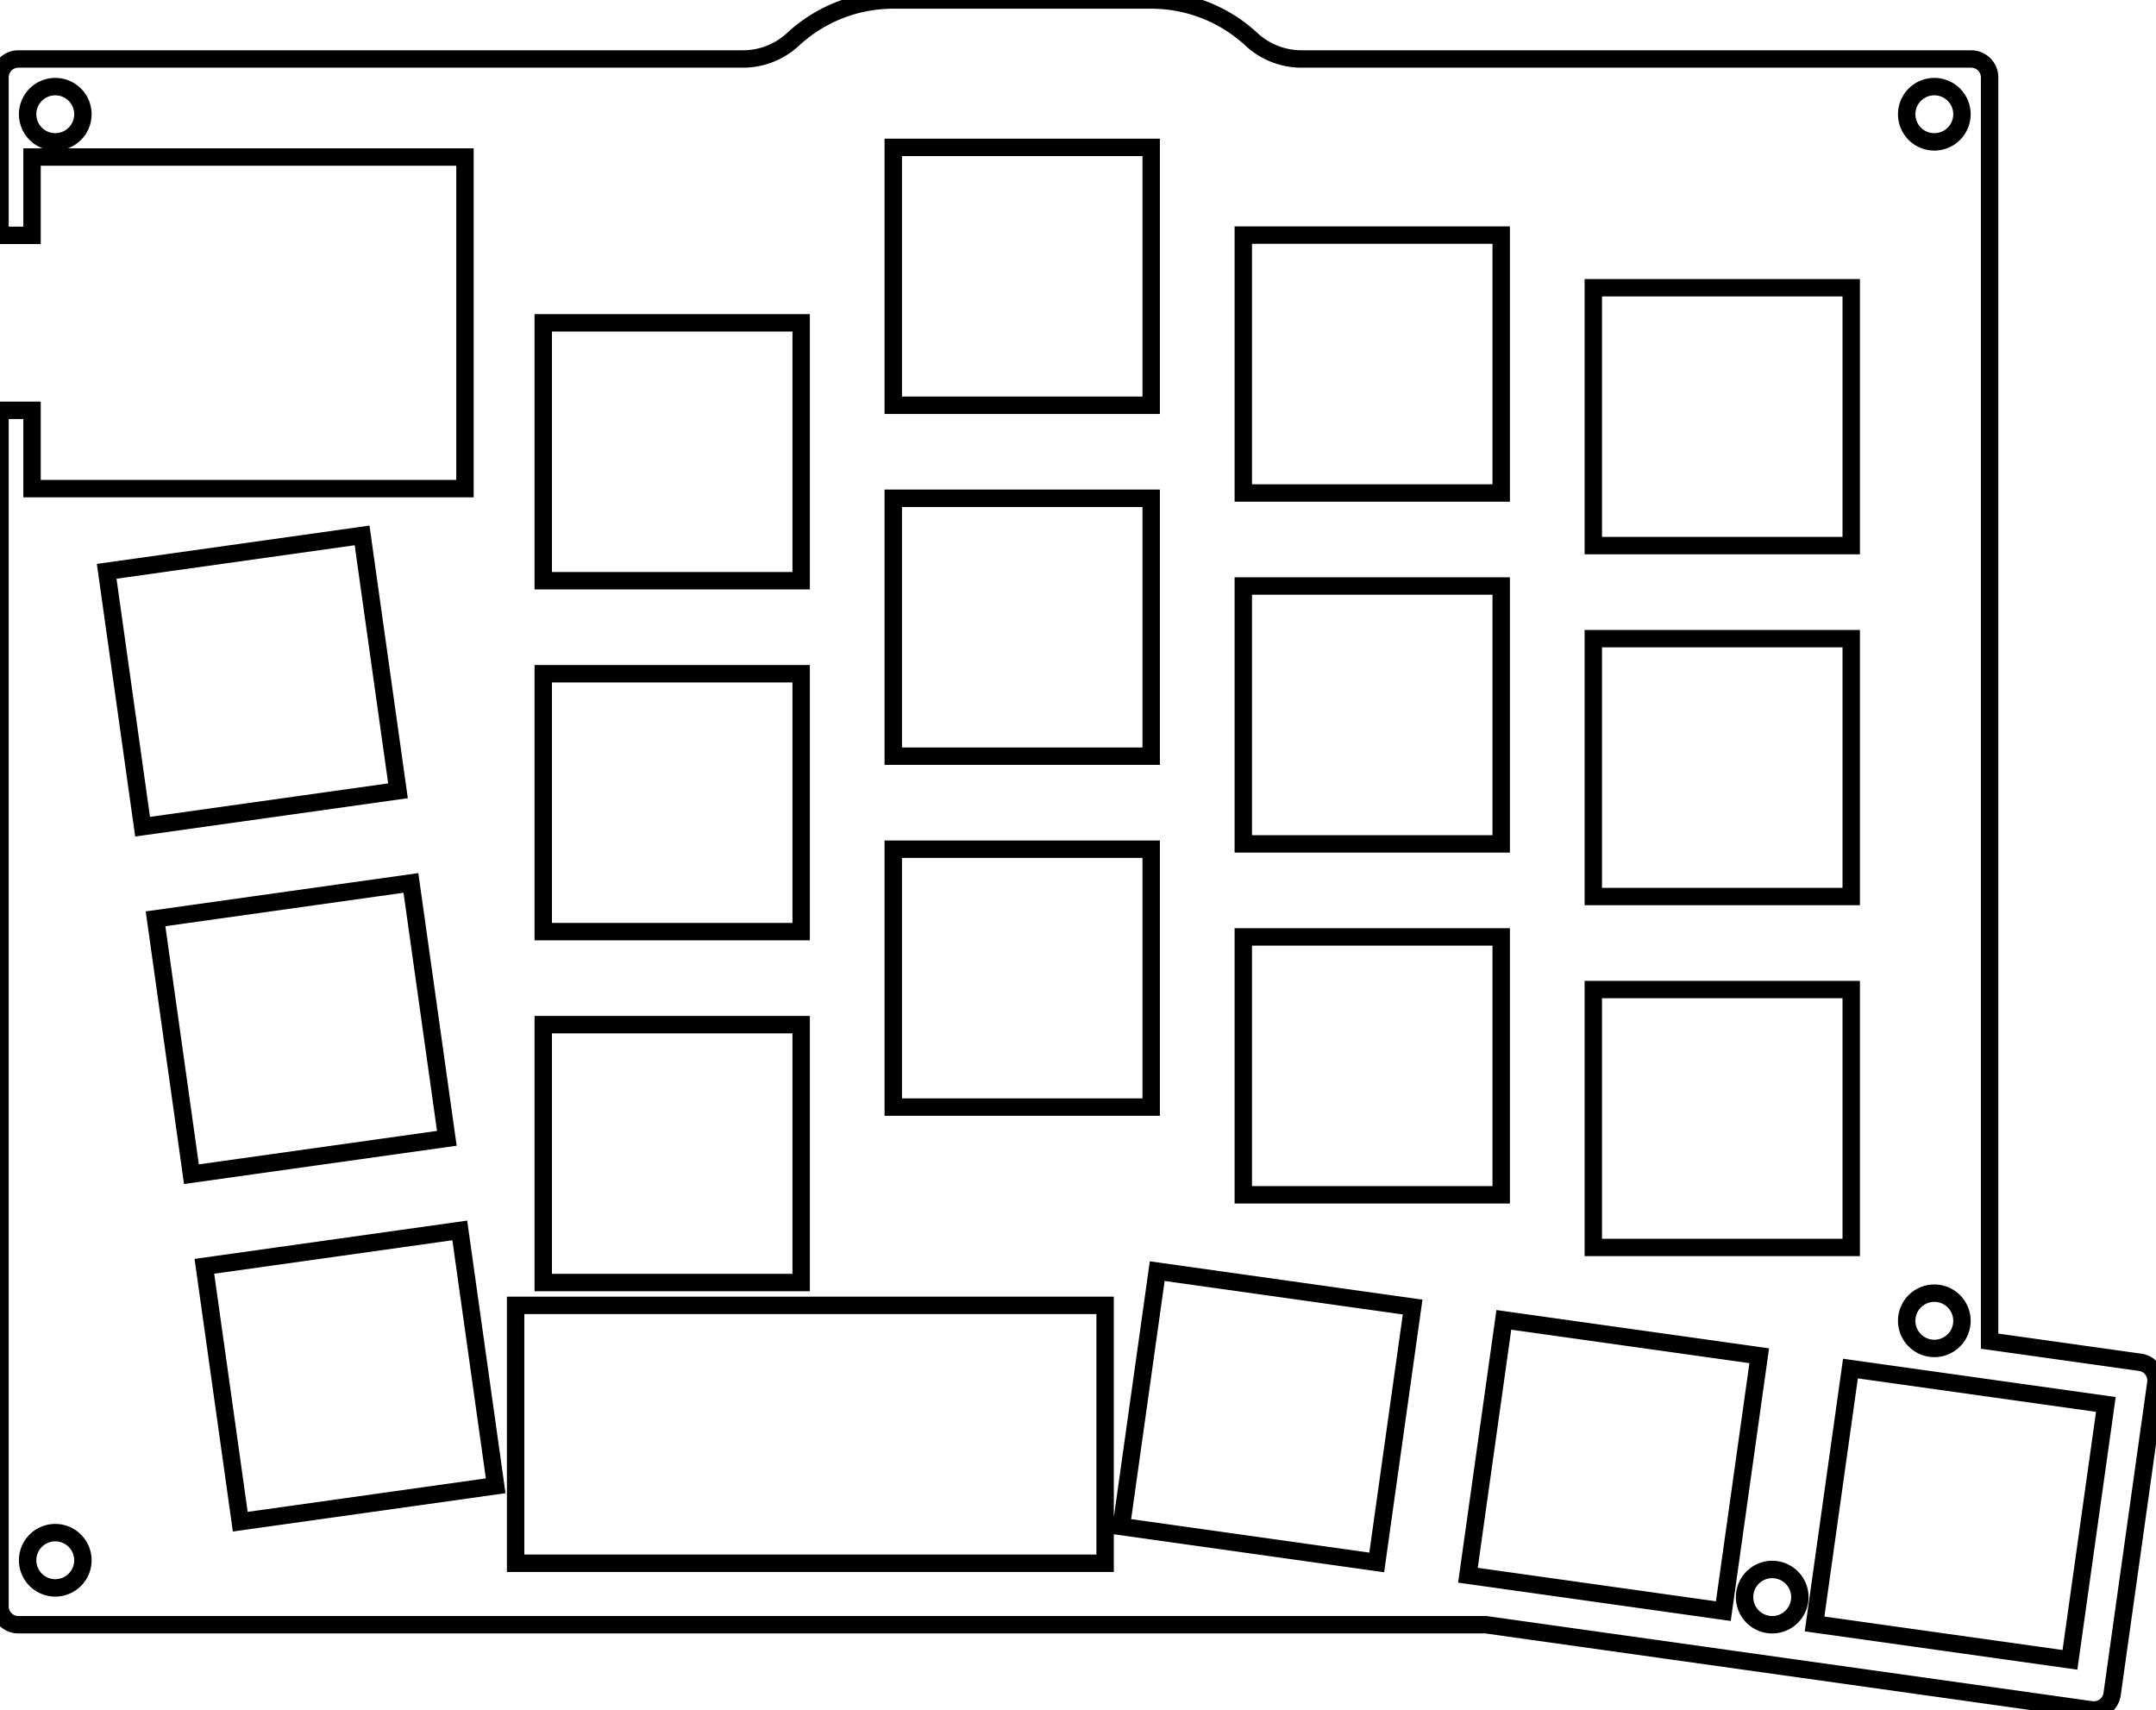 <svg width="117.033mm" height="92.83mm" viewBox="0 0 117.033 92.83" xmlns="http://www.w3.org/2000/svg"><g id="svgGroup" stroke-linecap="round" fill-rule="evenodd" font-size="9pt" stroke="#000" stroke-width="0.25mm" fill="none" style="stroke:#000;stroke-width:0.25mm;fill:none"><path d="M 1 88.202 L 80.661 88.202 L 113.521 92.82 A 1 1 0 0 0 114.651 91.969 L 117.023 75.085 A 1 1 0 0 0 116.172 73.955 L 108 72.807 L 108 4.202 A 1 1 0 0 0 107 3.202 L 70.65 3.202 A 4 4 0 0 1 67.93 2.134 A 8 8 0 0 0 62.489 0 L 48.489 0 A 8 8 0 0 0 43.049 2.134 A 4 4 0 0 1 40.329 3.202 L 1 3.202 A 1 1 0 0 0 0 4.202 L 0 12.775 L 1.739 12.775 L 1.739 8.525 L 25.239 8.525 L 25.239 26.525 L 1.739 26.525 L 1.739 22.275 L 0 22.275 L 0 87.202 A 1 1 0 0 0 1 88.202 Z M 27.989 84.865 L 59.989 84.865 L 59.989 70.865 L 27.989 70.865 L 27.989 84.865 Z M 13.042 82.608 L 26.906 80.659 L 24.958 66.796 L 11.094 68.744 L 13.042 82.608 Z M 10.391 63.743 L 24.255 61.795 L 22.306 47.931 L 8.443 49.879 L 10.391 63.743 Z M 7.74 44.878 L 21.604 42.93 L 19.655 29.066 L 5.791 31.015 L 7.74 44.878 Z M 60.868 82.87 L 74.732 84.819 L 76.681 70.955 L 62.817 69.006 L 60.868 82.87 Z M 79.683 85.514 L 93.547 87.463 L 95.496 73.599 L 81.632 71.651 L 79.683 85.514 Z M 98.499 88.159 L 112.362 90.107 L 114.311 76.243 L 100.447 74.295 L 98.499 88.159 Z M 29.489 69.625 L 43.489 69.625 L 43.489 55.625 L 29.489 55.625 L 29.489 69.625 Z M 29.489 50.575 L 43.489 50.575 L 43.489 36.575 L 29.489 36.575 L 29.489 50.575 Z M 29.489 31.525 L 43.489 31.525 L 43.489 17.525 L 29.489 17.525 L 29.489 31.525 Z M 48.489 60.1 L 62.489 60.1 L 62.489 46.1 L 48.489 46.1 L 48.489 60.1 Z M 48.489 41.05 L 62.489 41.05 L 62.489 27.05 L 48.489 27.05 L 48.489 41.05 Z M 48.489 22 L 62.489 22 L 62.489 8 L 48.489 8 L 48.489 22 Z M 67.489 64.862 L 81.489 64.862 L 81.489 50.862 L 67.489 50.862 L 67.489 64.862 Z M 67.489 45.812 L 81.489 45.812 L 81.489 31.812 L 67.489 31.812 L 67.489 45.812 Z M 67.489 26.762 L 81.489 26.762 L 81.489 12.762 L 67.489 12.762 L 67.489 26.762 Z M 86.489 67.72 L 100.489 67.72 L 100.489 53.72 L 86.489 53.72 L 86.489 67.72 Z M 86.489 48.67 L 100.489 48.67 L 100.489 34.67 L 86.489 34.67 L 86.489 48.67 Z M 86.489 29.62 L 100.489 29.62 L 100.489 15.62 L 86.489 15.62 L 86.489 29.62 Z M 3 6.202 m -1.5 0 a 1.5 1.5 0 0 1 3 0 a 1.5 1.5 0 0 1 -3 0 z M 105 6.202 m -1.5 0 a 1.5 1.5 0 0 1 3 0 a 1.5 1.5 0 0 1 -3 0 z M 105 71.702 m -1.5 0 a 1.5 1.5 0 0 1 3 0 a 1.5 1.5 0 0 1 -3 0 z M 96.2 86.702 m -1.5 0 a 1.5 1.5 0 0 1 3 0 a 1.5 1.5 0 0 1 -3 0 z M 3 84.702 m -1.5 0 a 1.5 1.5 0 0 1 3 0 a 1.5 1.5 0 0 1 -3 0 z" vector-effect="non-scaling-stroke"/></g></svg>